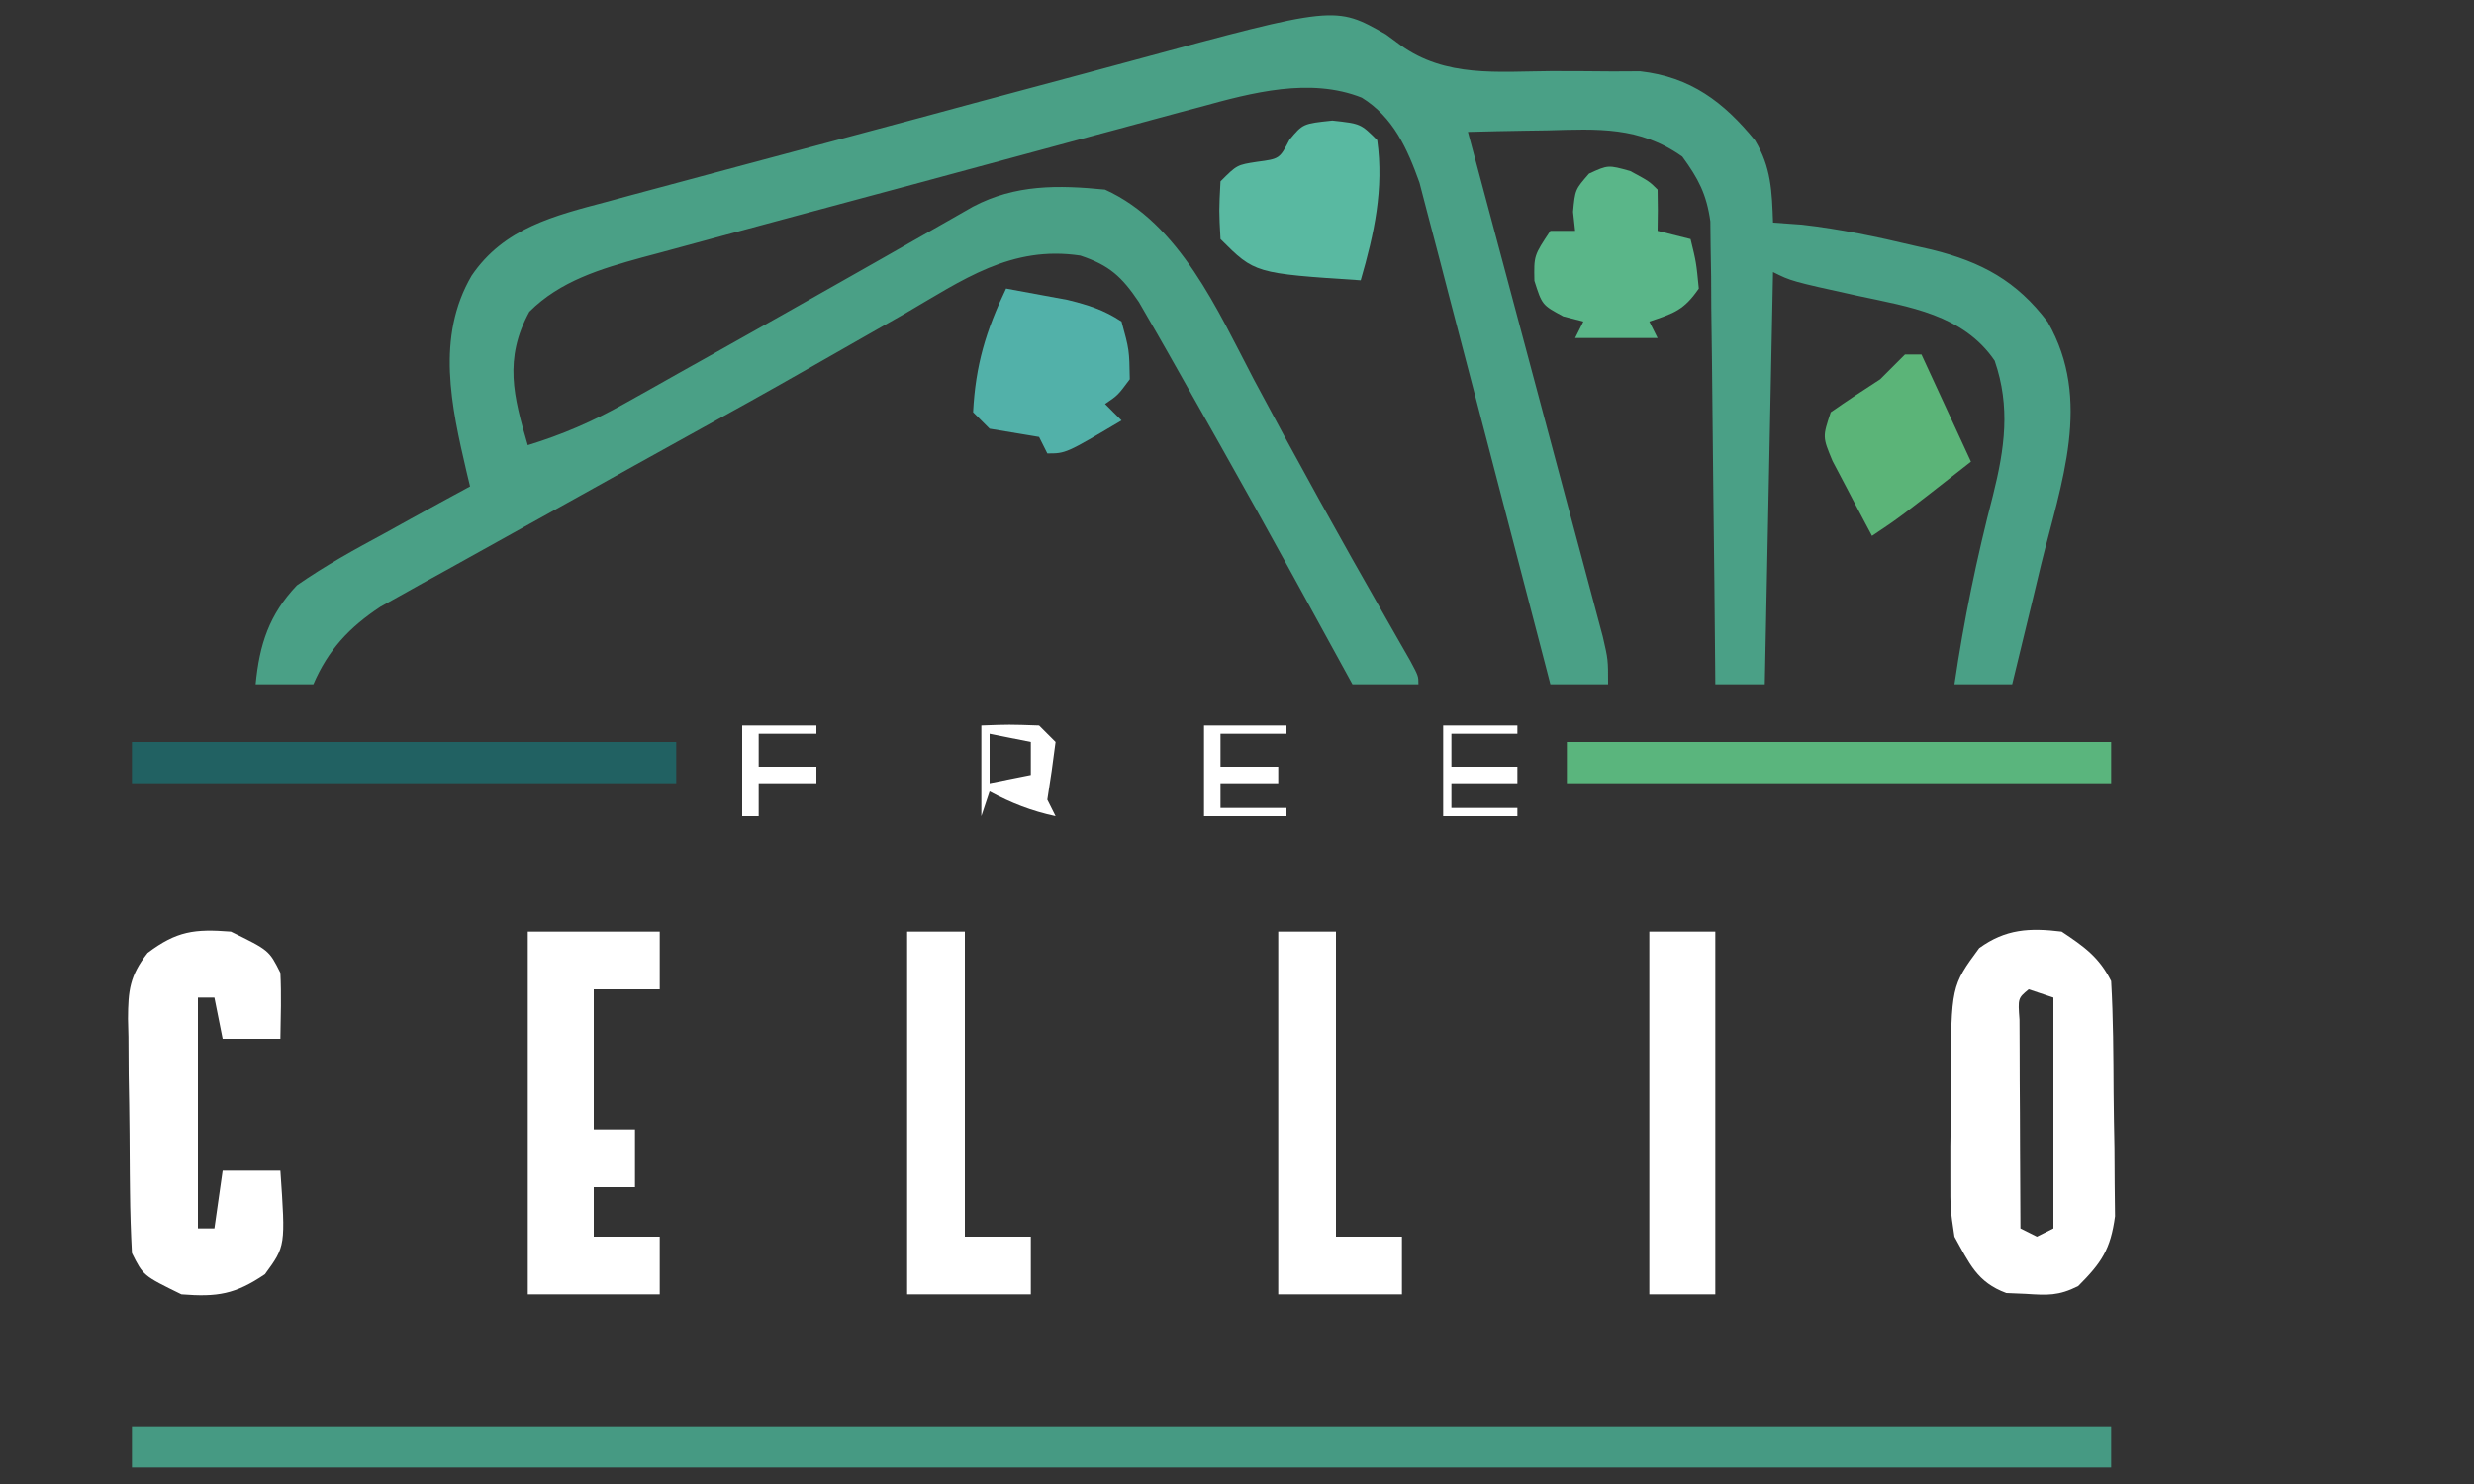 <?xml version="1.0" encoding="UTF-8"?>
<svg version="1.1" xmlns="http://www.w3.org/2000/svg" width="300" height="180">
<rect width="100%" height="100%" fill="#333333" stroke="none"/>
<path d="M0 0 C0.576 0.425 1.151 0.85 1.744 1.287 C7.236 5.257 13.539 4.492 20.064 4.451 C22.546 4.451 25.028 4.464 27.51 4.49 C29.146 4.482 29.146 4.482 30.815 4.473 C36.966 5.168 40.95 8.202 44.748 12.842 C46.72 16.126 46.806 19.035 46.939 22.826 C48.672 22.95 48.672 22.95 50.439 23.076 C55.087 23.601 59.583 24.555 64.127 25.639 C65.142 25.869 65.142 25.869 66.178 26.103 C72.23 27.601 76.481 29.895 80.252 34.889 C85.692 44.358 81.866 54.42 79.439 64.326 C79.101 65.735 78.764 67.144 78.428 68.553 C77.608 71.98 76.776 75.404 75.939 78.826 C73.629 78.826 71.319 78.826 68.939 78.826 C70.077 71.058 71.648 63.474 73.618 55.879 C75.02 50.254 75.756 45.187 73.814 39.576 C69.991 33.969 63.461 33.046 57.189 31.701 C49.149 29.931 49.149 29.931 46.939 28.826 C46.609 45.326 46.279 61.826 45.939 78.826 C43.959 78.826 41.979 78.826 39.939 78.826 C39.933 78.098 39.928 77.37 39.921 76.62 C39.864 69.749 39.791 62.878 39.704 56.008 C39.659 52.475 39.62 48.943 39.593 45.411 C39.562 41.347 39.507 37.284 39.451 33.221 C39.441 31.324 39.441 31.324 39.432 29.388 C39.412 28.208 39.392 27.027 39.372 25.81 C39.361 24.773 39.349 23.736 39.338 22.668 C38.876 19.377 37.887 17.499 35.939 14.826 C30.737 11.137 25.678 11.469 19.564 11.639 C18.637 11.652 17.711 11.666 16.756 11.68 C14.483 11.715 12.211 11.764 9.939 11.826 C10.259 13.019 10.259 13.019 10.585 14.236 C12.59 21.725 14.591 29.214 16.589 36.705 C17.616 40.556 18.644 44.406 19.676 48.256 C20.671 51.971 21.663 55.686 22.652 59.402 C23.03 60.821 23.41 62.239 23.791 63.657 C24.324 65.641 24.852 67.626 25.379 69.611 C25.681 70.741 25.983 71.871 26.294 73.036 C26.939 75.826 26.939 75.826 26.939 78.826 C24.629 78.826 22.319 78.826 19.939 78.826 C19.735 78.038 19.531 77.249 19.321 76.437 C17.391 68.99 15.45 61.545 13.497 54.104 C12.493 50.278 11.494 46.452 10.504 42.623 C9.548 38.924 8.581 35.229 7.606 31.535 C7.237 30.129 6.872 28.722 6.511 27.313 C6.002 25.333 5.48 23.358 4.954 21.383 C4.661 20.259 4.368 19.135 4.066 17.978 C2.596 13.867 0.891 10.032 -2.93 7.672 C-9.191 5.187 -16.269 7.067 -22.515 8.798 C-23.306 9.008 -24.098 9.218 -24.913 9.434 C-27.5 10.123 -30.083 10.828 -32.666 11.533 C-34.477 12.02 -36.288 12.506 -38.1 12.992 C-41.883 14.008 -45.665 15.031 -49.444 16.061 C-54.28 17.378 -59.119 18.679 -63.96 19.975 C-67.696 20.976 -71.43 21.984 -75.163 22.994 C-76.947 23.476 -78.731 23.956 -80.515 24.435 C-83.01 25.106 -85.503 25.785 -87.995 26.466 C-89.092 26.759 -89.092 26.759 -90.21 27.057 C-95.221 28.441 -100.132 29.898 -103.873 33.639 C-106.981 39.364 -105.798 43.9 -104.061 49.826 C-99.868 48.54 -96.199 46.952 -92.377 44.807 C-91.295 44.202 -90.213 43.598 -89.098 42.975 C-87.951 42.328 -86.805 41.681 -85.623 41.014 C-84.428 40.344 -83.232 39.675 -82.035 39.006 C-76.104 35.684 -70.188 32.334 -64.276 28.979 C-63.226 28.384 -62.177 27.788 -61.096 27.175 C-59.106 26.045 -57.119 24.913 -55.133 23.776 C-54.243 23.27 -53.353 22.763 -52.436 22.24 C-51.66 21.797 -50.884 21.353 -50.084 20.895 C-44.943 18.18 -39.739 18.264 -34.061 18.826 C-24.976 22.94 -20.415 33.481 -15.998 41.889 C-10.822 51.607 -5.492 61.222 -0.023 70.778 C0.757 72.146 0.757 72.146 1.553 73.541 C2.014 74.347 2.476 75.152 2.952 75.982 C3.939 77.826 3.939 77.826 3.939 78.826 C1.299 78.826 -1.341 78.826 -4.061 78.826 C-4.488 78.047 -4.915 77.268 -5.355 76.466 C-15.741 57.515 -15.741 57.515 -26.373 38.701 C-27.028 37.55 -27.028 37.55 -27.697 36.376 C-28.102 35.676 -28.507 34.977 -28.924 34.256 C-29.267 33.66 -29.611 33.065 -29.964 32.451 C-32.027 29.394 -33.519 28.007 -37.061 26.826 C-45.459 25.565 -51.317 29.781 -58.373 33.889 C-59.658 34.62 -60.944 35.35 -62.231 36.078 C-64.88 37.578 -67.525 39.087 -70.166 40.603 C-74.942 43.338 -79.758 45.999 -84.577 48.659 C-88.994 51.098 -93.4 53.556 -97.806 56.014 C-100.004 57.238 -102.204 58.459 -104.405 59.678 C-107.606 61.45 -110.803 63.231 -113.998 65.014 C-114.958 65.543 -115.917 66.071 -116.906 66.616 C-117.791 67.112 -118.676 67.608 -119.588 68.119 C-120.359 68.548 -121.13 68.976 -121.924 69.417 C-125.711 71.915 -128.272 74.653 -130.061 78.826 C-132.371 78.826 -134.681 78.826 -137.061 78.826 C-136.6 73.986 -135.419 70.36 -132.061 66.826 C-128.626 64.423 -124.998 62.44 -121.311 60.451 C-120.327 59.906 -119.344 59.361 -118.33 58.799 C-115.914 57.462 -113.491 56.138 -111.061 54.826 C-111.2 54.247 -111.339 53.668 -111.483 53.071 C-113.334 45.116 -115.218 36.696 -110.873 29.264 C-106.944 23.464 -100.821 21.982 -94.406 20.283 C-93.545 20.048 -92.684 19.814 -91.797 19.572 C-88.957 18.801 -86.115 18.042 -83.272 17.283 C-81.287 16.75 -79.303 16.216 -77.319 15.682 C-73.159 14.565 -68.998 13.454 -64.836 12.346 C-59.523 10.932 -54.215 9.498 -48.909 8.059 C-44.81 6.95 -40.709 5.854 -36.606 4.762 C-34.649 4.239 -32.693 3.711 -30.739 3.179 C-6.146 -3.5 -6.146 -3.5 0 0 Z " fill="#4AA086" transform="translate(168.061,4.174)"/>
<path d="M0 0 C79.2 0 158.4 0 240 0 C240 1.65 240 3.3 240 5 C160.8 5 81.6 5 0 5 C0 3.35 0 1.7 0 0 Z " fill="#469A83" transform="translate(16,173)"/>
<path d="M0 0 C2.7 1.8 4.542 3.084 6 6 C6.259 10.513 6.271 15.029 6.295 19.548 C6.312 21.794 6.356 24.038 6.4 26.283 C6.411 27.716 6.419 29.149 6.426 30.582 C6.44 31.884 6.455 33.185 6.47 34.527 C5.926 38.549 4.839 40.16 2 43 C-0.396 44.198 -1.717 44.11 -4.375 43.938 C-5.146 43.905 -5.917 43.873 -6.711 43.84 C-10.257 42.539 -11.193 40.239 -13 37 C-13.502 33.644 -13.502 33.644 -13.496 30.027 C-13.497 28.716 -13.497 27.404 -13.498 26.053 C-13.488 25.377 -13.477 24.701 -13.467 24.005 C-13.438 21.939 -13.446 19.876 -13.459 17.811 C-13.387 6.601 -13.387 6.601 -10 2 C-6.791 -0.324 -3.885 -0.476 0 0 Z M-4 7 C-5.307 8.081 -5.307 8.081 -5.114 10.684 C-5.108 11.852 -5.103 13.019 -5.098 14.223 C-5.094 15.483 -5.091 16.743 -5.088 18.041 C-5.08 19.382 -5.071 20.722 -5.062 22.062 C-5.057 23.407 -5.053 24.751 -5.049 26.096 C-5.037 29.397 -5.021 32.699 -5 36 C-4.34 36.33 -3.68 36.66 -3 37 C-2.34 36.67 -1.68 36.34 -1 36 C-1 26.76 -1 17.52 -1 8 C-1.99 7.67 -2.98 7.34 -4 7 Z " fill="#FFFFFF" transform="translate(250,113)"/>
<path d="M0 0 C4.632 2.265 4.632 2.265 6 5 C6.134 7.672 6.043 10.323 6 13 C3.69 13 1.38 13 -1 13 C-1.33 11.35 -1.66 9.7 -2 8 C-2.66 8 -3.32 8 -4 8 C-4 17.24 -4 26.48 -4 36 C-3.34 36 -2.68 36 -2 36 C-1.67 33.69 -1.34 31.38 -1 29 C1.31 29 3.62 29 6 29 C6.628 38.142 6.628 38.142 4.125 41.562 C0.524 43.998 -1.628 44.343 -6 44 C-10.632 41.735 -10.632 41.735 -12 39 C-12.135 36.493 -12.213 34.016 -12.238 31.508 C-12.246 30.765 -12.254 30.023 -12.263 29.258 C-12.277 27.686 -12.287 26.114 -12.295 24.542 C-12.312 22.141 -12.356 19.741 -12.4 17.34 C-12.411 15.813 -12.419 14.285 -12.426 12.758 C-12.443 12.041 -12.461 11.324 -12.479 10.586 C-12.464 7.126 -12.264 5.337 -10.098 2.578 C-6.574 -0.072 -4.411 -0.346 0 0 Z " fill="#FFFFFF" transform="translate(28,113)"/>
<path d="M0 0 C5.28 0 10.56 0 16 0 C16 2.31 16 4.62 16 7 C13.36 7 10.72 7 8 7 C8 12.61 8 18.22 8 24 C9.65 24 11.3 24 13 24 C13 26.31 13 28.62 13 31 C11.35 31 9.7 31 8 31 C8 32.98 8 34.96 8 37 C10.64 37 13.28 37 16 37 C16 39.31 16 41.62 16 44 C10.72 44 5.44 44 0 44 C0 29.48 0 14.96 0 0 Z " fill="#FFFFFF" transform="translate(64,113)"/>
<path d="M0 0 C2.31 0 4.62 0 7 0 C7 12.21 7 24.42 7 37 C9.64 37 12.28 37 15 37 C15 39.31 15 41.62 15 44 C10.05 44 5.1 44 0 44 C0 29.48 0 14.96 0 0 Z " fill="#FFFFFF" transform="translate(155,113)"/>
<path d="M0 0 C2.31 0 4.62 0 7 0 C7 12.21 7 24.42 7 37 C9.64 37 12.28 37 15 37 C15 39.31 15 41.62 15 44 C10.05 44 5.1 44 0 44 C0 29.48 0 14.96 0 0 Z " fill="#FFFFFF" transform="translate(110,113)"/>
<path d="M0 0 C2.64 0 5.28 0 8 0 C8 14.52 8 29.04 8 44 C5.36 44 2.72 44 0 44 C0 29.48 0 14.96 0 0 Z " fill="#FFFFFF" transform="translate(200,113)"/>
<path d="M0 0 C21.78 0 43.56 0 66 0 C66 1.65 66 3.3 66 5 C44.22 5 22.44 5 0 5 C0 3.35 0 1.7 0 0 Z " fill="#5AB57D" transform="translate(190,90)"/>
<path d="M0 0 C21.78 0 43.56 0 66 0 C66 1.65 66 3.3 66 5 C44.22 5 22.44 5 0 5 C0 3.35 0 1.7 0 0 Z " fill="#216162" transform="translate(16,90)"/>
<path d="M0 0 C3.438 0.375 3.438 0.375 5.438 2.375 C6.268 8.258 5.074 13.748 3.438 19.375 C-9.407 18.53 -9.407 18.53 -13.562 14.375 C-13.75 10.938 -13.75 10.938 -13.562 7.375 C-11.562 5.375 -11.562 5.375 -9.125 5 C-6.405 4.643 -6.405 4.643 -5.188 2.312 C-3.562 0.375 -3.562 0.375 0 0 Z " fill="#59B9A1" transform="translate(161.562,14.625)"/>
<path d="M0 0 C2.312 1.25 2.312 1.25 3.312 2.25 C3.353 3.916 3.355 5.584 3.312 7.25 C4.633 7.58 5.952 7.91 7.312 8.25 C8 11.062 8 11.062 8.312 14.25 C6.525 16.842 5.352 17.237 2.312 18.25 C2.643 18.91 2.973 19.57 3.312 20.25 C0.013 20.25 -3.288 20.25 -6.688 20.25 C-6.357 19.59 -6.027 18.93 -5.688 18.25 C-6.492 18.044 -7.296 17.837 -8.125 17.625 C-10.688 16.25 -10.688 16.25 -11.625 13.312 C-11.688 10.25 -11.688 10.25 -9.688 7.25 C-8.697 7.25 -7.707 7.25 -6.688 7.25 C-6.77 6.487 -6.853 5.724 -6.938 4.938 C-6.688 2.25 -6.688 2.25 -5 0.312 C-2.688 -0.75 -2.688 -0.75 0 0 Z " fill="#5AB689" transform="translate(197.688,20.75)"/>
<path d="M0 0 C1.585 0.284 3.168 0.578 4.75 0.875 C6.073 1.119 6.073 1.119 7.422 1.367 C9.929 1.982 11.847 2.576 14 4 C14.938 7.438 14.938 7.438 15 11 C13.562 12.938 13.562 12.938 12 14 C12.66 14.66 13.32 15.32 14 16 C7.25 20 7.25 20 5 20 C4.67 19.34 4.34 18.68 4 18 C2.001 17.66 0.001 17.327 -2 17 C-2.66 16.34 -3.32 15.68 -4 15 C-3.711 9.325 -2.444 5.101 0 0 Z " fill="#52B1A9" transform="translate(122,35)"/>
<path d="M0 0 C0.66 0 1.32 0 2 0 C3.98 4.29 5.96 8.58 8 13 C-0.625 19.75 -0.625 19.75 -4 22 C-5.033 20.069 -6.051 18.13 -7.062 16.188 C-7.915 14.569 -7.915 14.569 -8.785 12.918 C-10 10 -10 10 -9 7 C-7.027 5.627 -5.025 4.296 -3 3 C-2.422 2.422 -1.845 1.845 -1.25 1.25 C-0.838 0.838 -0.425 0.425 0 0 Z " fill="#5BB478" transform="translate(231,43)"/>
<path d="M0 0 C3.3 0 6.6 0 10 0 C10 0.33 10 0.66 10 1 C7.36 1 4.72 1 2 1 C2 2.32 2 3.64 2 5 C4.31 5 6.62 5 9 5 C9 5.66 9 6.32 9 7 C6.69 7 4.38 7 2 7 C2 7.99 2 8.98 2 10 C4.64 10 7.28 10 10 10 C10 10.33 10 10.66 10 11 C6.7 11 3.4 11 0 11 C0 7.37 0 3.74 0 0 Z " fill="#FFFFFF" transform="translate(146,88)"/>
<path d="M0 0 C3.375 -0.125 3.375 -0.125 7 0 C7.66 0.66 8.32 1.32 9 2 C8.708 4.339 8.374 6.673 8 9 C8.33 9.66 8.66 10.32 9 11 C6.071 10.372 3.639 9.414 1 8 C0.67 8.99 0.34 9.98 0 11 C0 7.37 0 3.74 0 0 Z M1 1 C1 2.98 1 4.96 1 7 C2.65 6.67 4.3 6.34 6 6 C6 4.68 6 3.36 6 2 C4.35 1.67 2.7 1.34 1 1 Z " fill="#FFFFFF" transform="translate(119,88)"/>
<path d="M0 0 C2.97 0 5.94 0 9 0 C9 0.33 9 0.66 9 1 C6.36 1 3.72 1 1 1 C1 2.32 1 3.64 1 5 C3.64 5 6.28 5 9 5 C9 5.66 9 6.32 9 7 C6.36 7 3.72 7 1 7 C1 7.99 1 8.98 1 10 C3.64 10 6.28 10 9 10 C9 10.33 9 10.66 9 11 C6.03 11 3.06 11 0 11 C0 7.37 0 3.74 0 0 Z " fill="#FFFFFF" transform="translate(175,88)"/>
<path d="M0 0 C2.97 0 5.94 0 9 0 C9 0.33 9 0.66 9 1 C6.69 1 4.38 1 2 1 C2 2.32 2 3.64 2 5 C4.31 5 6.62 5 9 5 C9 5.66 9 6.32 9 7 C6.69 7 4.38 7 2 7 C2 8.32 2 9.64 2 11 C1.34 11 0.68 11 0 11 C0 7.37 0 3.74 0 0 Z " fill="#FFFFFF" transform="translate(90,88)"/>
</svg>

